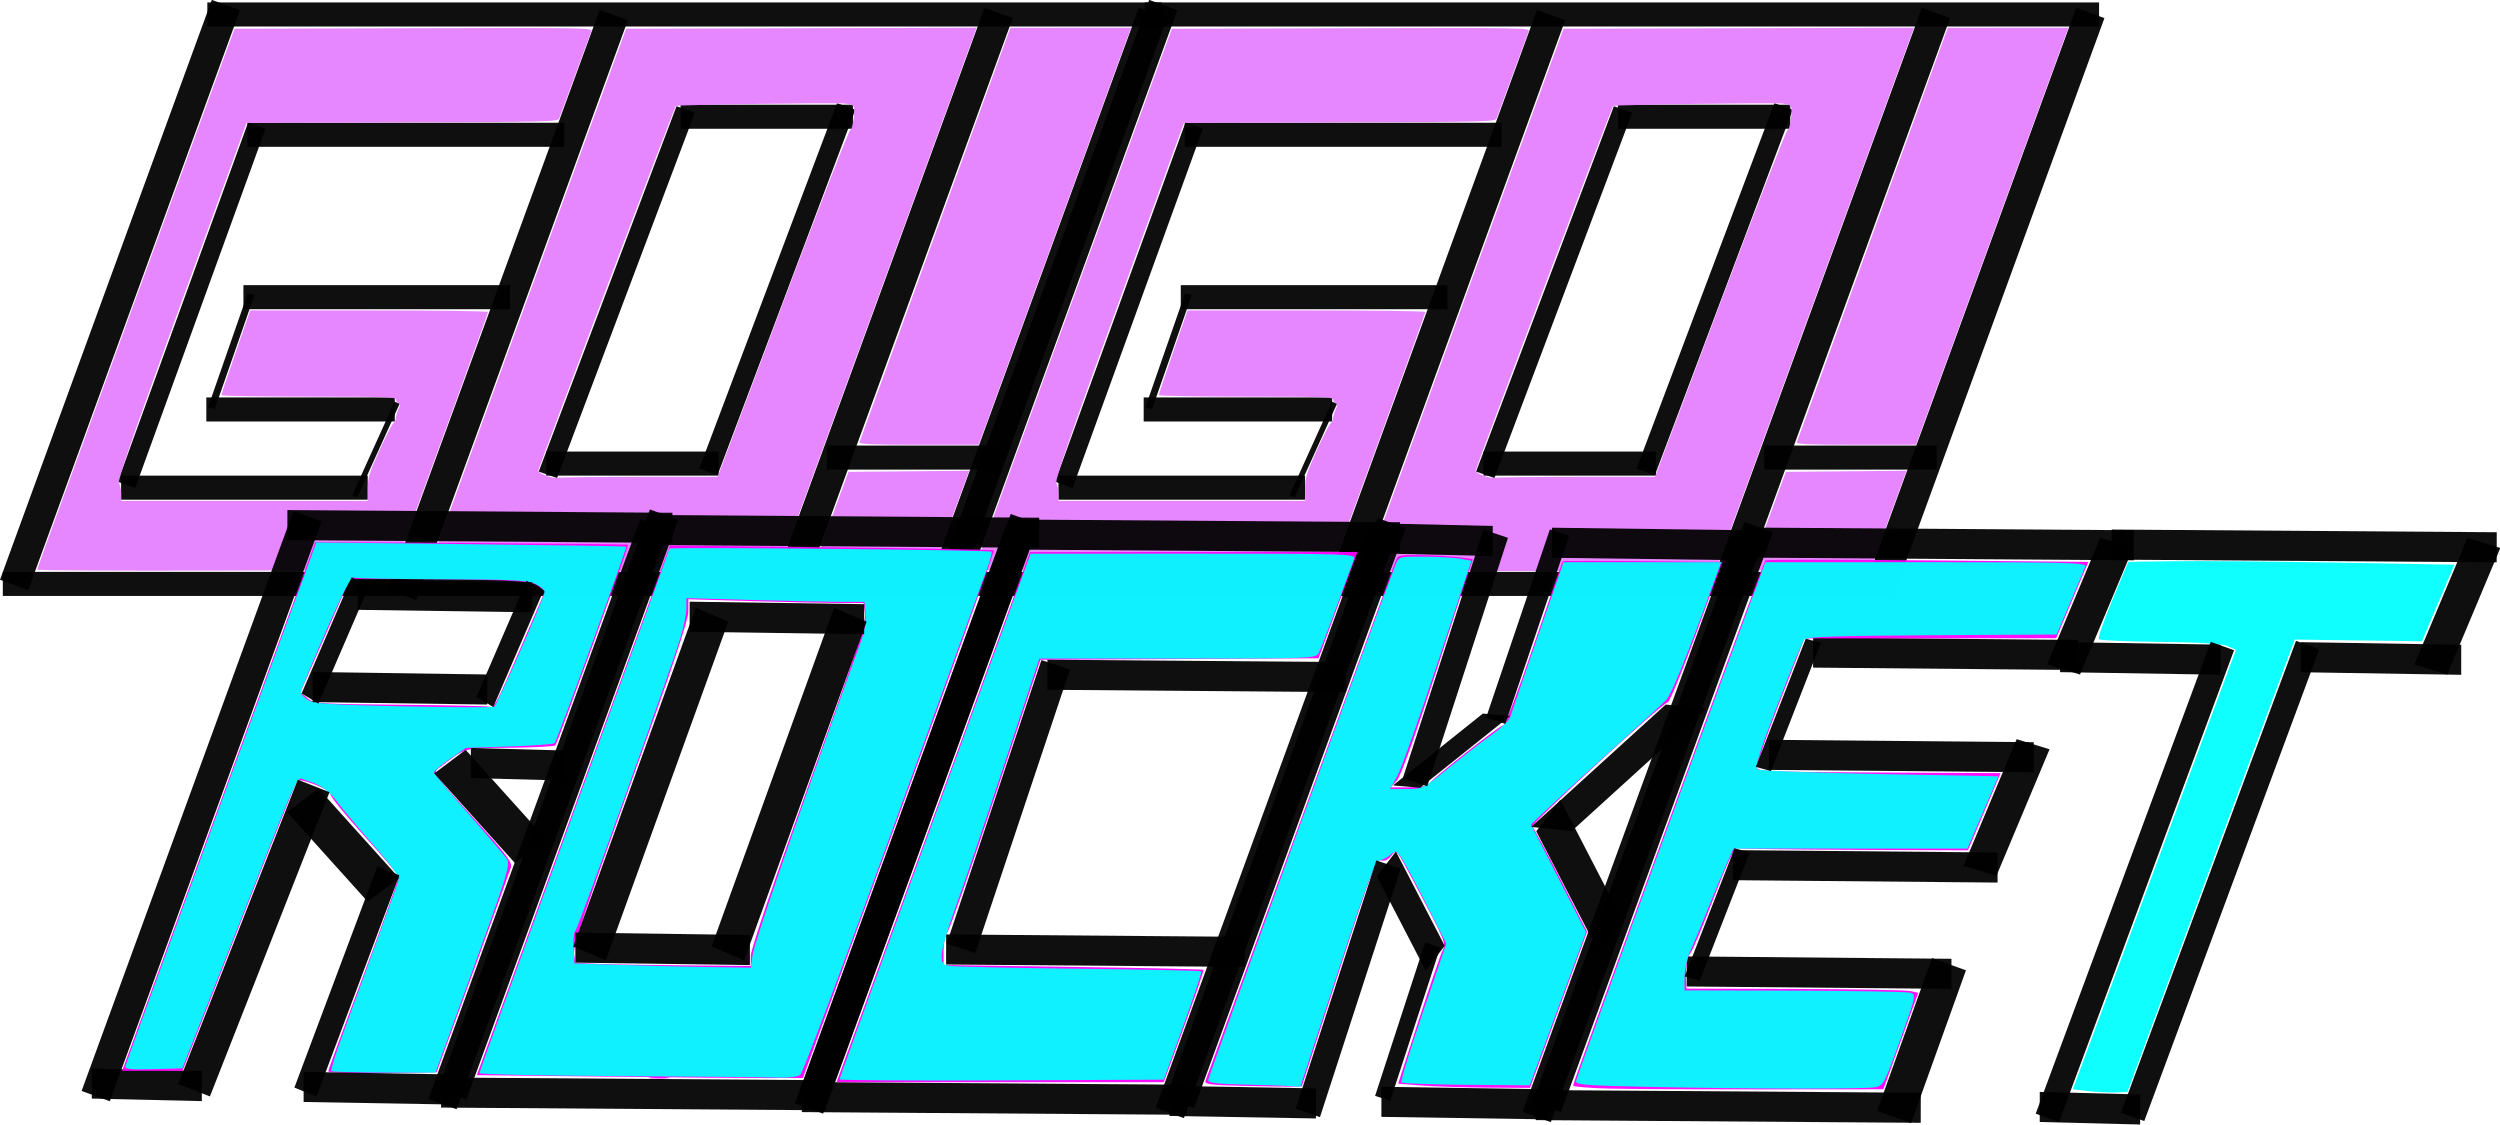 <?xml version="1.0" encoding="UTF-8" standalone="no"?>
<!-- Created with Inkscape (http://www.inkscape.org/) -->

<svg
   xmlns:dc="http://purl.org/dc/elements/1.1/"
   xmlns:cc="http://creativecommons.org/ns#"
   xmlns:rdf="http://www.w3.org/1999/02/22-rdf-syntax-ns#"
   xmlns:svg="http://www.w3.org/2000/svg"
   xmlns="http://www.w3.org/2000/svg"
   xmlns:sodipodi="http://sodipodi.sourceforge.net/DTD/sodipodi-0.dtd"
   xmlns:inkscape="http://www.inkscape.org/namespaces/inkscape"
   width="125.676mm"
   height="56.53mm"
   viewBox="0 0 445.308 200.302"
   id="svg2"
   version="1.1"
   inkscape:version="0.91 r13725"
   sodipodi:docname="logoRocket.svg">
  <defs
     id="defs4" />
  <sodipodi:namedview
     id="base"
     pagecolor="#ffffff"
     bordercolor="#666666"
     borderopacity="1.0"
     inkscape:pageopacity="0.0"
     inkscape:pageshadow="2"
     inkscape:zoom="1.4"
     inkscape:cx="196.13645"
     inkscape:cy="79.433596"
     inkscape:document-units="px"
     inkscape:current-layer="g3594-7"
     showgrid="false"
     inkscape:snap-center="false"
     inkscape:snap-object-midpoints="false"
     inkscape:window-width="1366"
     inkscape:window-height="705"
     inkscape:window-x="-8"
     inkscape:window-y="-8"
     inkscape:window-maximized="1"
     fit-margin-top="0"
     fit-margin-left="0"
     fit-margin-right="0"
     fit-margin-bottom="0" />
  <g
     inkscape:label="Capa 1"
     inkscape:groupmode="layer"
     id="layer1"
     transform="translate(-39.142,-49.427)">
    <g
       id="arriba">
      <g
         id="g3594-7"
         transform="translate(166.964,1.4486288e-5)">
        <g
           id="todo">
          <g
             transform="translate(-27.143,25)"
             inkscape:label="#arriba"
             id="g3779">
            <g
               id="g3594"
               transform="translate(-166.964,-1.4486288e-5)">
              <rect
                 style="opacity:1;fill:#000000;fill-opacity:0.941;stroke:none;stroke-width:2;stroke-linecap:butt;stroke-miterlimit:4;stroke-dasharray:none;stroke-dashoffset:0;stroke-opacity:1"
                 id="rect3336"
                 width="5.357"
                 height="110"
                 x="106.104"
                 y="-12.767"
                 transform="matrix(0.939,0.343,-0.343,0.939,0,0)"
                 inkscape:transform-center-x="-1.4285714"
                 inkscape:transform-center-y="-1.4285714" />
              <rect
                 style="opacity:1;fill:#000000;fill-opacity:0.941;stroke:none;stroke-width:2;stroke-linecap:butt;stroke-miterlimit:4;stroke-dasharray:none;stroke-dashoffset:0;stroke-opacity:1"
                 id="rect3336-2"
                 width="5.357"
                 height="110"
                 x="171.626"
                 y="-34.81"
                 transform="matrix(0.939,0.343,-0.343,0.939,0,0)"
                 inkscape:transform-center-x="-1.4285714"
                 inkscape:transform-center-y="-1.4285714" />
              <rect
                 style="opacity:1;fill:#000000;fill-opacity:0.941;stroke:none;stroke-width:2;stroke-linecap:butt;stroke-miterlimit:4;stroke-dasharray:none;stroke-dashoffset:0;stroke-opacity:1"
                 id="rect3336-2-5"
                 width="5.357"
                 height="110"
                 x="235.909"
                 y="-58.682"
                 transform="matrix(0.939,0.343,-0.343,0.939,0,0)"
                 inkscape:transform-center-x="-1.4285714"
                 inkscape:transform-center-y="-1.4285714" />
              <rect
                 style="opacity:1;fill:#000000;fill-opacity:0.941;stroke:none;stroke-width:2;stroke-linecap:butt;stroke-miterlimit:4;stroke-dasharray:none;stroke-dashoffset:0;stroke-opacity:1"
                 id="rect3336-2-9"
                 width="5.357"
                 height="110"
                 x="261.739"
                 y="-68.121"
                 transform="matrix(0.939,0.343,-0.343,0.939,0,0)"
                 inkscape:transform-center-x="-1.4285714"
                 inkscape:transform-center-y="-1.4285714" />
              <rect
                 style="opacity:1;fill:#000000;fill-opacity:0.941;stroke:none;stroke-width:2;stroke-linecap:butt;stroke-miterlimit:4;stroke-dasharray:none;stroke-dashoffset:0;stroke-opacity:1"
                 id="rect3374"
                 width="170"
                 height="4.286"
                 x="103.214"
                 y="24.862" />
              <rect
                 style="opacity:1;fill:#000000;fill-opacity:0.941;stroke:none;stroke-width:2;stroke-linecap:butt;stroke-miterlimit:4;stroke-dasharray:none;stroke-dashoffset:0;stroke-opacity:1"
                 id="rect3374-7"
                 width="170"
                 height="4.286"
                 x="66.786"
                 y="126.291" />
              <rect
                 style="opacity:1;fill:#000000;fill-opacity:0.941;stroke:none;stroke-width:2;stroke-linecap:butt;stroke-miterlimit:4;stroke-dasharray:none;stroke-dashoffset:0;stroke-opacity:1"
                 id="rect3374-7-8"
                 width="30.714"
                 height="4.286"
                 x="213.571"
                 y="103.791" />
              <rect
                 style="opacity:1;fill:#000000;fill-opacity:0.941;stroke:none;stroke-width:2;stroke-linecap:butt;stroke-miterlimit:4;stroke-dasharray:none;stroke-dashoffset:0;stroke-opacity:1"
                 id="rect3374-7-8-8"
                 width="30.714"
                 height="4.286"
                 x="163.571"
                 y="104.862" />
              <rect
                 style="opacity:1;fill:#000000;fill-opacity:0.941;stroke:none;stroke-width:2;stroke-linecap:butt;stroke-miterlimit:4;stroke-dasharray:none;stroke-dashoffset:0;stroke-opacity:1"
                 id="rect3336-2-1"
                 width="3.467"
                 height="69.536"
                 x="190.031"
                 y="-21.503"
                 transform="matrix(0.943,0.334,-0.353,0.936,0,0)"
                 inkscape:transform-center-x="-0.92776125"
                 inkscape:transform-center-y="-0.89971915" />
              <rect
                 style="opacity:1;fill:#000000;fill-opacity:0.941;stroke:none;stroke-width:2;stroke-linecap:butt;stroke-miterlimit:4;stroke-dasharray:none;stroke-dashoffset:0;stroke-opacity:1"
                 id="rect3336-2-1-4"
                 width="3.467"
                 height="69.536"
                 x="216.583"
                 y="-31.553"
                 transform="matrix(0.943,0.334,-0.353,0.936,0,0)"
                 inkscape:transform-center-x="-0.92776125"
                 inkscape:transform-center-y="-0.89971915" />
              <rect
                 style="opacity:1;fill:#000000;fill-opacity:0.941;stroke:none;stroke-width:2;stroke-linecap:butt;stroke-miterlimit:4;stroke-dasharray:none;stroke-dashoffset:0;stroke-opacity:1"
                 id="rect3374-7-8-8-3"
                 width="30.714"
                 height="4.286"
                 x="187.5"
                 y="43.076" />
              <rect
                 style="opacity:1;fill:#000000;fill-opacity:0.941;stroke:none;stroke-width:2;stroke-linecap:butt;stroke-miterlimit:4;stroke-dasharray:none;stroke-dashoffset:0;stroke-opacity:1"
                 id="rect3374-7-8-8-3-6"
                 width="56.429"
                 height="4.286"
                 x="110.357"
                 y="46.291" />
              <rect
                 style="opacity:1;fill:#000000;fill-opacity:0.941;stroke:none;stroke-width:2;stroke-linecap:butt;stroke-miterlimit:4;stroke-dasharray:none;stroke-dashoffset:0;stroke-opacity:1"
                 id="rect3336-7"
                 width="3.302"
                 height="68.111"
                 x="119.58"
                 y="5.276"
                 transform="matrix(0.939,0.345,-0.341,0.94,0,0)"
                 inkscape:transform-center-x="-0.88006394"
                 inkscape:transform-center-y="-0.88516195" />
              <rect
                 style="opacity:1;fill:#000000;fill-opacity:0.941;stroke:none;stroke-width:2;stroke-linecap:butt;stroke-miterlimit:4;stroke-dasharray:none;stroke-dashoffset:0;stroke-opacity:1"
                 id="rect3374-7-7"
                 width="43.929"
                 height="4.286"
                 x="87.857"
                 y="109.148" />
              <rect
                 style="opacity:1;fill:#000000;fill-opacity:0.941;stroke:none;stroke-width:2;stroke-linecap:butt;stroke-miterlimit:4;stroke-dasharray:none;stroke-dashoffset:0;stroke-opacity:1"
                 id="rect3374-7-8-8-3-6-8"
                 width="47.5"
                 height="4.286"
                 x="109.643"
                 y="75.219" />
              <rect
                 style="opacity:1;fill:#000000;fill-opacity:0.941;stroke:none;stroke-width:2;stroke-linecap:butt;stroke-miterlimit:4;stroke-dasharray:none;stroke-dashoffset:0;stroke-opacity:1"
                 id="rect3336-7-7"
                 width="0.976"
                 height="18.275"
                 x="164.223"
                 y="39.921"
                 transform="matrix(0.932,0.363,-0.413,0.911,0,0)"
                 inkscape:transform-center-x="-0.27008423"
                 inkscape:transform-center-y="-0.22092625" />
              <rect
                 style="opacity:1;fill:#000000;fill-opacity:0.941;stroke:none;stroke-width:2;stroke-linecap:butt;stroke-miterlimit:4;stroke-dasharray:none;stroke-dashoffset:0;stroke-opacity:1"
                 id="rect3336-7-7-6"
                 width="1.246"
                 height="21.506"
                 x="130.593"
                 y="53.03"
                 transform="matrix(0.979,0.204,-0.329,0.944,0,0)"
                 inkscape:transform-center-x="-0.3115169"
                 inkscape:transform-center-y="-0.29792848" />
              <rect
                 style="opacity:1;fill:#000000;fill-opacity:0.941;stroke:none;stroke-width:2;stroke-linecap:butt;stroke-miterlimit:4;stroke-dasharray:none;stroke-dashoffset:0;stroke-opacity:1"
                 id="rect3374-7-8-8-3-6-8-5"
                 width="33.571"
                 height="4.286"
                 x="103.036"
                 y="95.219" />
              <path
                 style="opacity:1;fill:#e580ff;fill-opacity:0.941;stroke:none;stroke-width:2;stroke-linecap:butt;stroke-miterlimit:4;stroke-dasharray:none;stroke-dashoffset:0;stroke-opacity:1"
                 d="m 72.889,125.882 c 0.011,-0.148 7.929,-21.886 17.595,-48.305 l 17.575,-48.036 31.909,-0.091 c 30.305,-0.087 31.896,-0.06 31.655,0.536 -0.139,0.345 -1.429,3.841 -2.867,7.77 -1.438,3.929 -2.724,7.423 -2.859,7.766 -0.23,0.584 -1.983,0.629 -27.97,0.714 L 110.202,46.326 98.658,78.112 c -9.137,25.158 -11.465,31.915 -11.167,32.406 0.207,0.341 0.377,1.185 0.377,1.875 l 0,1.255 21.964,0 21.964,0 0,-2.203 c 0,-1.912 0.268,-2.797 2.025,-6.696 1.114,-2.471 2.239,-4.672 2.5,-4.89 0.261,-0.218 0.475,-0.652 0.475,-0.965 0,-0.313 0.199,-1.006 0.442,-1.539 0.352,-0.772 0.352,-1.001 0,-1.118 -0.243,-0.081 -0.442,-0.375 -0.442,-0.653 0,-0.429 -2.37,-0.506 -15.536,-0.506 -8.545,0 -15.537,-0.121 -15.54,-0.268 -0.002,-0.147 1.152,-3.603 2.564,-7.679 l 2.568,-7.411 21.186,0 c 11.652,0 21.185,0.121 21.184,0.268 -0.001,0.147 -3.762,10.554 -8.357,23.125 l -8.355,22.857 -31.822,0.091 c -17.502,0.05 -31.813,-0.03 -31.802,-0.179 z"
                 id="path3586"
                 inkscape:connector-curvature="0" />
              <path
                 style="opacity:1;fill:#e580ff;fill-opacity:0.941;stroke:none;stroke-width:2;stroke-linecap:butt;stroke-miterlimit:4;stroke-dasharray:none;stroke-dashoffset:0;stroke-opacity:1"
                 d="m 143.399,123.737 c 0.48,-1.326 8.42,-23.062 17.645,-48.304 l 16.773,-45.893 31.221,-0.091 31.221,-0.091 -17.686,48.395 -17.686,48.395 -31.18,0 -31.18,0 0.872,-2.411 z m 36.791,-14.376 13.929,-0.011 11.607,-30.883 c 6.384,-16.985 11.788,-30.885 12.008,-30.887 0.406,-0.004 0.896,-3.395 0.602,-4.162 -0.087,-0.228 -0.751,-0.471 -1.474,-0.539 -2.038,-0.193 -29.981,0.207 -30.205,0.433 -0.243,0.243 -24.502,64.575 -24.502,64.976 0,0.463 2.619,1.426 3.393,1.248 0.393,-0.09 6.982,-0.169 14.643,-0.175 z"
                 id="path3588"
                 inkscape:connector-curvature="0" />
              <path
                 style="opacity:1;fill:#e580ff;fill-opacity:0.941;stroke:none;stroke-width:2;stroke-linecap:butt;stroke-miterlimit:4;stroke-dasharray:none;stroke-dashoffset:0;stroke-opacity:1"
                 d="m 219.379,103.201 c 0.087,-0.246 6.171,-16.956 13.52,-37.135 l 13.362,-36.688 10.748,-0.008 10.748,-0.008 -13.573,37.143 -13.573,37.143 -10.695,0 c -8.402,0 -10.661,-0.096 -10.537,-0.446 z"
                 id="path3590"
                 inkscape:connector-curvature="0" />
              <path
                 style="opacity:1;fill:#e580ff;fill-opacity:0.941;stroke:none;stroke-width:2;stroke-linecap:butt;stroke-miterlimit:4;stroke-dasharray:none;stroke-dashoffset:0;stroke-opacity:1"
                 d="m 211.098,125.88 c 0.008,-0.147 1.434,-4.125 3.169,-8.839 l 3.154,-8.571 10.753,-0.095 10.753,-0.095 -1.018,2.773 c -0.56,1.525 -2.03,5.545 -3.267,8.934 l -2.249,6.161 -10.655,0 c -5.86,0 -10.648,-0.121 -10.64,-0.268 z"
                 id="path3592"
                 inkscape:connector-curvature="0" />
            </g>
            <rect
               style="opacity:1;fill:#000000;fill-opacity:0.941;stroke:none;stroke-width:2;stroke-linecap:butt;stroke-miterlimit:4;stroke-dasharray:none;stroke-dashoffset:0;stroke-opacity:1"
               id="rect3336-6"
               width="5.357"
               height="110"
               x="106.104"
               y="-12.767"
               transform="matrix(0.939,0.343,-0.343,0.939,0,0)"
               inkscape:transform-center-x="-1.4285714"
               inkscape:transform-center-y="-1.4285714" />
            <rect
               style="opacity:1;fill:#000000;fill-opacity:0.941;stroke:none;stroke-width:2;stroke-linecap:butt;stroke-miterlimit:4;stroke-dasharray:none;stroke-dashoffset:0;stroke-opacity:1"
               id="rect3336-2-0"
               width="5.357"
               height="110"
               x="171.626"
               y="-34.81"
               transform="matrix(0.939,0.343,-0.343,0.939,0,0)"
               inkscape:transform-center-x="-1.4285714"
               inkscape:transform-center-y="-1.4285714" />
            <rect
               style="opacity:1;fill:#000000;fill-opacity:0.941;stroke:none;stroke-width:2;stroke-linecap:butt;stroke-miterlimit:4;stroke-dasharray:none;stroke-dashoffset:0;stroke-opacity:1"
               id="rect3336-2-5-0"
               width="5.357"
               height="110"
               x="235.909"
               y="-58.682"
               transform="matrix(0.939,0.343,-0.343,0.939,0,0)"
               inkscape:transform-center-x="-1.4285714"
               inkscape:transform-center-y="-1.4285714" />
            <rect
               style="opacity:1;fill:#000000;fill-opacity:0.941;stroke:none;stroke-width:2;stroke-linecap:butt;stroke-miterlimit:4;stroke-dasharray:none;stroke-dashoffset:0;stroke-opacity:1"
               id="rect3336-2-9-8"
               width="5.357"
               height="110"
               x="261.739"
               y="-68.121"
               transform="matrix(0.939,0.343,-0.343,0.939,0,0)"
               inkscape:transform-center-x="-1.4285714"
               inkscape:transform-center-y="-1.4285714" />
            <rect
               style="opacity:1;fill:#000000;fill-opacity:0.941;stroke:none;stroke-width:2;stroke-linecap:butt;stroke-miterlimit:4;stroke-dasharray:none;stroke-dashoffset:0;stroke-opacity:1"
               id="rect3374-1"
               width="170"
               height="4.286"
               x="103.214"
               y="24.862" />
            <rect
               style="opacity:1;fill:#000000;fill-opacity:0.941;stroke:none;stroke-width:2;stroke-linecap:butt;stroke-miterlimit:4;stroke-dasharray:none;stroke-dashoffset:0;stroke-opacity:1"
               id="rect3374-7-3"
               width="170"
               height="4.286"
               x="66.786"
               y="126.291" />
            <rect
               style="opacity:1;fill:#000000;fill-opacity:0.941;stroke:none;stroke-width:2;stroke-linecap:butt;stroke-miterlimit:4;stroke-dasharray:none;stroke-dashoffset:0;stroke-opacity:1"
               id="rect3374-7-8-2"
               width="30.714"
               height="4.286"
               x="213.571"
               y="103.791" />
            <rect
               style="opacity:1;fill:#000000;fill-opacity:0.941;stroke:none;stroke-width:2;stroke-linecap:butt;stroke-miterlimit:4;stroke-dasharray:none;stroke-dashoffset:0;stroke-opacity:1"
               id="rect3374-7-8-8-5"
               width="30.714"
               height="4.286"
               x="163.571"
               y="104.862" />
            <rect
               style="opacity:1;fill:#000000;fill-opacity:0.941;stroke:none;stroke-width:2;stroke-linecap:butt;stroke-miterlimit:4;stroke-dasharray:none;stroke-dashoffset:0;stroke-opacity:1"
               id="rect3336-2-1-9"
               width="3.467"
               height="69.536"
               x="190.031"
               y="-21.503"
               transform="matrix(0.943,0.334,-0.353,0.936,0,0)"
               inkscape:transform-center-x="-0.92776125"
               inkscape:transform-center-y="-0.89971915" />
            <rect
               style="opacity:1;fill:#000000;fill-opacity:0.941;stroke:none;stroke-width:2;stroke-linecap:butt;stroke-miterlimit:4;stroke-dasharray:none;stroke-dashoffset:0;stroke-opacity:1"
               id="rect3336-2-1-4-2"
               width="3.467"
               height="69.536"
               x="216.583"
               y="-31.553"
               transform="matrix(0.943,0.334,-0.353,0.936,0,0)"
               inkscape:transform-center-x="-0.92776125"
               inkscape:transform-center-y="-0.89971915" />
            <rect
               style="opacity:1;fill:#000000;fill-opacity:0.941;stroke:none;stroke-width:2;stroke-linecap:butt;stroke-miterlimit:4;stroke-dasharray:none;stroke-dashoffset:0;stroke-opacity:1"
               id="rect3374-7-8-8-3-3"
               width="30.714"
               height="4.286"
               x="187.5"
               y="43.076" />
            <rect
               style="opacity:1;fill:#000000;fill-opacity:0.941;stroke:none;stroke-width:2;stroke-linecap:butt;stroke-miterlimit:4;stroke-dasharray:none;stroke-dashoffset:0;stroke-opacity:1"
               id="rect3374-7-8-8-3-6-82"
               width="56.429"
               height="4.286"
               x="110.357"
               y="46.291" />
            <rect
               style="opacity:1;fill:#000000;fill-opacity:0.941;stroke:none;stroke-width:2;stroke-linecap:butt;stroke-miterlimit:4;stroke-dasharray:none;stroke-dashoffset:0;stroke-opacity:1"
               id="rect3336-7-6"
               width="3.302"
               height="68.111"
               x="119.58"
               y="5.276"
               transform="matrix(0.939,0.345,-0.341,0.94,0,0)"
               inkscape:transform-center-x="-0.88006394"
               inkscape:transform-center-y="-0.88516195" />
            <rect
               style="opacity:1;fill:#000000;fill-opacity:0.941;stroke:none;stroke-width:2;stroke-linecap:butt;stroke-miterlimit:4;stroke-dasharray:none;stroke-dashoffset:0;stroke-opacity:1"
               id="rect3374-7-7-5"
               width="43.929"
               height="4.286"
               x="87.857"
               y="109.148" />
            <rect
               style="opacity:1;fill:#000000;fill-opacity:0.941;stroke:none;stroke-width:2;stroke-linecap:butt;stroke-miterlimit:4;stroke-dasharray:none;stroke-dashoffset:0;stroke-opacity:1"
               id="rect3374-7-8-8-3-6-8-7"
               width="47.5"
               height="4.286"
               x="109.643"
               y="75.219" />
            <rect
               style="opacity:1;fill:#000000;fill-opacity:0.941;stroke:none;stroke-width:2;stroke-linecap:butt;stroke-miterlimit:4;stroke-dasharray:none;stroke-dashoffset:0;stroke-opacity:1"
               id="rect3336-7-7-1"
               width="0.976"
               height="18.275"
               x="164.223"
               y="39.921"
               transform="matrix(0.932,0.363,-0.413,0.911,0,0)"
               inkscape:transform-center-x="-0.27008423"
               inkscape:transform-center-y="-0.22092625" />
            <rect
               style="opacity:1;fill:#000000;fill-opacity:0.941;stroke:none;stroke-width:2;stroke-linecap:butt;stroke-miterlimit:4;stroke-dasharray:none;stroke-dashoffset:0;stroke-opacity:1"
               id="rect3336-7-7-6-8"
               width="1.246"
               height="21.506"
               x="130.593"
               y="53.03"
               transform="matrix(0.979,0.204,-0.329,0.944,0,0)"
               inkscape:transform-center-x="-0.3115169"
               inkscape:transform-center-y="-0.29792848" />
            <rect
               style="opacity:1;fill:#000000;fill-opacity:0.941;stroke:none;stroke-width:2;stroke-linecap:butt;stroke-miterlimit:4;stroke-dasharray:none;stroke-dashoffset:0;stroke-opacity:1"
               id="rect3374-7-8-8-3-6-8-5-5"
               width="33.571"
               height="4.286"
               x="103.036"
               y="95.219" />
            <path
               style="opacity:1;fill:#e580ff;fill-opacity:0.941;stroke:none;stroke-width:2;stroke-linecap:butt;stroke-miterlimit:4;stroke-dasharray:none;stroke-dashoffset:0;stroke-opacity:1"
               d="m 72.889,125.882 c 0.011,-0.148 7.929,-21.886 17.595,-48.305 l 17.575,-48.036 31.909,-0.091 c 30.305,-0.087 31.896,-0.06 31.655,0.536 -0.139,0.345 -1.429,3.841 -2.867,7.77 -1.438,3.929 -2.724,7.423 -2.859,7.766 -0.23,0.584 -1.983,0.629 -27.97,0.714 L 110.202,46.326 98.658,78.112 c -9.137,25.158 -11.465,31.915 -11.167,32.406 0.207,0.341 0.377,1.185 0.377,1.875 l 0,1.255 21.964,0 21.964,0 0,-2.203 c 0,-1.912 0.268,-2.797 2.025,-6.696 1.114,-2.471 2.239,-4.672 2.5,-4.89 0.261,-0.218 0.475,-0.652 0.475,-0.965 0,-0.313 0.199,-1.006 0.442,-1.539 0.352,-0.772 0.352,-1.001 0,-1.118 -0.243,-0.081 -0.442,-0.375 -0.442,-0.653 0,-0.429 -2.37,-0.506 -15.536,-0.506 -8.545,0 -15.537,-0.121 -15.54,-0.268 -0.002,-0.147 1.152,-3.603 2.564,-7.679 l 2.568,-7.411 21.186,0 c 11.652,0 21.185,0.121 21.184,0.268 -0.001,0.147 -3.762,10.554 -8.357,23.125 l -8.355,22.857 -31.822,0.091 c -17.502,0.05 -31.813,-0.03 -31.802,-0.179 z"
               id="path3586-2"
               inkscape:connector-curvature="0" />
            <path
               style="opacity:1;fill:#e580ff;fill-opacity:0.941;stroke:none;stroke-width:2;stroke-linecap:butt;stroke-miterlimit:4;stroke-dasharray:none;stroke-dashoffset:0;stroke-opacity:1"
               d="m 143.399,123.737 c 0.48,-1.326 8.42,-23.062 17.645,-48.304 l 16.773,-45.893 31.221,-0.091 31.221,-0.091 -17.686,48.395 -17.686,48.395 -31.18,0 -31.18,0 0.872,-2.411 z m 36.791,-14.376 13.929,-0.011 11.607,-30.883 c 6.384,-16.985 11.788,-30.885 12.008,-30.887 0.406,-0.004 0.896,-3.395 0.602,-4.162 -0.087,-0.228 -0.751,-0.471 -1.474,-0.539 -2.038,-0.193 -29.981,0.207 -30.205,0.433 -0.243,0.243 -24.502,64.575 -24.502,64.976 0,0.463 2.619,1.426 3.393,1.248 0.393,-0.09 6.982,-0.169 14.643,-0.175 z"
               id="path3588-2"
               inkscape:connector-curvature="0" />
            <path
               style="opacity:1;fill:#e580ff;fill-opacity:0.941;stroke:none;stroke-width:2;stroke-linecap:butt;stroke-miterlimit:4;stroke-dasharray:none;stroke-dashoffset:0;stroke-opacity:1"
               d="m 219.379,103.201 c 0.087,-0.246 6.171,-16.956 13.52,-37.135 l 13.362,-36.688 10.748,-0.008 10.748,-0.008 -13.573,37.143 -13.573,37.143 -10.695,0 c -8.402,0 -10.661,-0.096 -10.537,-0.446 z"
               id="path3590-8"
               inkscape:connector-curvature="0" />
            <path
               style="opacity:1;fill:#e580ff;fill-opacity:0.941;stroke:none;stroke-width:2;stroke-linecap:butt;stroke-miterlimit:4;stroke-dasharray:none;stroke-dashoffset:0;stroke-opacity:1"
               d="m 211.098,125.88 c 0.008,-0.147 1.434,-4.125 3.169,-8.839 l 3.154,-8.571 10.753,-0.095 10.753,-0.095 -1.018,2.773 c -0.56,1.525 -2.03,5.545 -3.267,8.934 l -2.249,6.161 -10.655,0 c -5.86,0 -10.648,-0.121 -10.64,-0.268 z"
               id="path3592-5"
               inkscape:connector-curvature="0" />
          </g>
          <g
             id="abajo">
            <rect
               style="opacity:1;fill:#000000;fill-opacity:0.941;stroke:none;stroke-width:2;stroke-linecap:butt;stroke-miterlimit:4;stroke-dasharray:none;stroke-dashoffset:0;stroke-opacity:1"
               id="rect3336-2-9-8-1"
               width="5.357"
               height="110"
               x="-22.785"
               y="157.912"
               transform="matrix(0.939,0.343,-0.343,0.939,0,0)"
               inkscape:transform-center-x="-1.4285714"
               inkscape:transform-center-y="-1.4285714" />
            <rect
               style="opacity:1;fill:#000000;fill-opacity:0.941;stroke:none;stroke-width:2;stroke-linecap:butt;stroke-miterlimit:4;stroke-dasharray:none;stroke-dashoffset:0;stroke-opacity:1"
               id="rect3336-2-9-8-1-1"
               width="5.357"
               height="110"
               x="35.737"
               y="138.047"
               transform="matrix(0.939,0.343,-0.343,0.939,0,0)"
               inkscape:transform-center-x="-1.4285714"
               inkscape:transform-center-y="-1.4285714" />
            <rect
               style="opacity:1;fill:#000000;fill-opacity:0.941;stroke:none;stroke-width:2;stroke-linecap:butt;stroke-miterlimit:4;stroke-dasharray:none;stroke-dashoffset:0;stroke-opacity:1"
               id="rect3336-2-9-8-1-3"
               width="5.357"
               height="68.58"
               x="140.816"
               y="7.626"
               transform="matrix(-0.003,1,-1,-0.007,0,0)"
               inkscape:transform-center-x="-1.1400683"
               inkscape:transform-center-y="0.85889302" />
            <rect
               style="opacity:1;fill:#000000;fill-opacity:0.941;stroke:none;stroke-width:2;stroke-linecap:butt;stroke-miterlimit:4;stroke-dasharray:none;stroke-dashoffset:0;stroke-opacity:1"
               id="rect3336-2-9-8-1-3-2"
               width="5.357"
               height="19.601"
               x="242.313"
               y="91.693"
               transform="matrix(-7.2414967e-4,1,-1,-0.023,0,0)"
               inkscape:transform-center-x="-0.32577204"
               inkscape:transform-center-y="0.85889878" />
            <g
               id="g3896">
              <g
                 id="g3902"
                 transform="translate(-91.429,-7.5)">
                <rect
                   style="opacity:1;fill:#000000;fill-opacity:0.941;stroke:none;stroke-width:2;stroke-linecap:butt;stroke-miterlimit:4;stroke-dasharray:none;stroke-dashoffset:0;stroke-opacity:1"
                   id="rect3336-2-9-8-1-15"
                   width="5.357"
                   height="110"
                   x="125.261"
                   y="111.511"
                   transform="matrix(0.939,0.343,-0.343,0.939,0,0)"
                   inkscape:transform-center-x="-1.4285714"
                   inkscape:transform-center-y="-1.4285714" />
                <rect
                   style="opacity:1;fill:#000000;fill-opacity:0.941;stroke:none;stroke-width:2;stroke-linecap:butt;stroke-miterlimit:4;stroke-dasharray:none;stroke-dashoffset:0;stroke-opacity:1"
                   id="rect3336-2-9-8-1-1-6"
                   width="5.357"
                   height="110"
                   x="185.828"
                   y="92.04"
                   transform="matrix(0.939,0.343,-0.343,0.939,0,0)"
                   inkscape:transform-center-x="-1.4285714"
                   inkscape:transform-center-y="-1.4285714" />
                <rect
                   style="opacity:1;fill:#000000;fill-opacity:0.941;stroke:none;stroke-width:2;stroke-linecap:butt;stroke-miterlimit:4;stroke-dasharray:none;stroke-dashoffset:0;stroke-opacity:1"
                   id="rect3336-2-9-8-1-3-1"
                   width="5.357"
                   height="68.58"
                   x="148.098"
                   y="-149.16"
                   transform="matrix(-0.003,1,-1,-0.007,0,0)"
                   inkscape:transform-center-x="-1.1400683"
                   inkscape:transform-center-y="0.85889302" />
                <rect
                   style="opacity:1;fill:#000000;fill-opacity:0.941;stroke:none;stroke-width:2;stroke-linecap:butt;stroke-miterlimit:4;stroke-dasharray:none;stroke-dashoffset:0;stroke-opacity:1"
                   id="rect3336-2-9-8-1-3-2-4"
                   width="5.357"
                   height="68.58"
                   x="248.556"
                   y="-111.514"
                   transform="matrix(-0.003,1,-1,-0.007,0,0)"
                   inkscape:transform-center-x="-1.1400683"
                   inkscape:transform-center-y="0.85889302" />
              </g>
              <g
                 id="g3902-2"
                 transform="translate(-27.165,-6.697)">
                <rect
                   style="opacity:1;fill:#000000;fill-opacity:0.941;stroke:none;stroke-width:2;stroke-linecap:butt;stroke-miterlimit:4;stroke-dasharray:none;stroke-dashoffset:0;stroke-opacity:1"
                   id="rect3336-2-9-8-1-15-6"
                   width="5.357"
                   height="110"
                   x="125.261"
                   y="111.511"
                   transform="matrix(0.939,0.343,-0.343,0.939,0,0)"
                   inkscape:transform-center-x="-1.4285714"
                   inkscape:transform-center-y="-1.4285714" />
                <rect
                   style="opacity:1;fill:#000000;fill-opacity:0.941;stroke:none;stroke-width:2;stroke-linecap:butt;stroke-miterlimit:4;stroke-dasharray:none;stroke-dashoffset:0;stroke-opacity:1"
                   id="rect3336-2-9-8-1-1-6-0"
                   width="5.357"
                   height="110"
                   x="185.828"
                   y="92.04"
                   transform="matrix(0.939,0.343,-0.343,0.939,0,0)"
                   inkscape:transform-center-x="-1.4285714"
                   inkscape:transform-center-y="-1.4285714" />
                <rect
                   style="opacity:1;fill:#000000;fill-opacity:0.941;stroke:none;stroke-width:2;stroke-linecap:butt;stroke-miterlimit:4;stroke-dasharray:none;stroke-dashoffset:0;stroke-opacity:1"
                   id="rect3336-2-9-8-1-3-1-5"
                   width="5.357"
                   height="68.58"
                   x="148.098"
                   y="-149.16"
                   transform="matrix(-0.003,1,-1,-0.007,0,0)"
                   inkscape:transform-center-x="-1.1400683"
                   inkscape:transform-center-y="0.85889302" />
                <rect
                   style="opacity:1;fill:#000000;fill-opacity:0.941;stroke:none;stroke-width:2;stroke-linecap:butt;stroke-miterlimit:4;stroke-dasharray:none;stroke-dashoffset:0;stroke-opacity:1"
                   id="rect3336-2-9-8-1-3-2-4-8"
                   width="5.357"
                   height="68.58"
                   x="248.556"
                   y="-111.514"
                   transform="matrix(-0.003,1,-1,-0.007,0,0)"
                   inkscape:transform-center-x="-1.1400683"
                   inkscape:transform-center-y="0.85889302" />
              </g>
              <g
                 id="g3902-4"
                 transform="translate(38.192,-5.983)">
                <rect
                   style="opacity:1;fill:#000000;fill-opacity:0.941;stroke:none;stroke-width:2;stroke-linecap:butt;stroke-miterlimit:4;stroke-dasharray:none;stroke-dashoffset:0;stroke-opacity:1"
                   id="rect3336-2-9-8-1-15-7"
                   width="5.357"
                   height="110"
                   x="125.261"
                   y="111.511"
                   transform="matrix(0.939,0.343,-0.343,0.939,0,0)"
                   inkscape:transform-center-x="-1.4285714"
                   inkscape:transform-center-y="-1.4285714" />
                <rect
                   style="opacity:1;fill:#000000;fill-opacity:0.941;stroke:none;stroke-width:2;stroke-linecap:butt;stroke-miterlimit:4;stroke-dasharray:none;stroke-dashoffset:0;stroke-opacity:1"
                   id="rect3336-2-9-8-1-1-6-2"
                   width="5.357"
                   height="110"
                   x="185.828"
                   y="92.04"
                   transform="matrix(0.939,0.343,-0.343,0.939,0,0)"
                   inkscape:transform-center-x="-1.4285714"
                   inkscape:transform-center-y="-1.4285714" />
                <rect
                   style="opacity:1;fill:#000000;fill-opacity:0.941;stroke:none;stroke-width:2;stroke-linecap:butt;stroke-miterlimit:4;stroke-dasharray:none;stroke-dashoffset:0;stroke-opacity:1"
                   id="rect3336-2-9-8-1-3-1-0"
                   width="5.357"
                   height="19.665"
                   x="146.797"
                   y="-99.986"
                   transform="matrix(-7.265093e-4,1,-1,-0.023,0,0)"
                   inkscape:transform-center-x="-0.32682815"
                   inkscape:transform-center-y="0.85889685" />
                <rect
                   style="opacity:1;fill:#000000;fill-opacity:0.941;stroke:none;stroke-width:2;stroke-linecap:butt;stroke-miterlimit:4;stroke-dasharray:none;stroke-dashoffset:0;stroke-opacity:1"
                   id="rect3336-2-9-8-1-3-2-4-5"
                   width="5.357"
                   height="26.091"
                   x="248.107"
                   y="-68.631"
                   transform="matrix(-9.6402347e-4,1,-1,-0.017,0,0)"
                   inkscape:transform-center-x="-0.43368166"
                   inkscape:transform-center-y="0.85888796" />
                <rect
                   style="opacity:1;fill:#000000;fill-opacity:0.941;stroke:none;stroke-width:2;stroke-linecap:butt;stroke-miterlimit:4;stroke-dasharray:none;stroke-dashoffset:0;stroke-opacity:1"
                   id="rect3336-2-9-8-1-3-2-4-5-5"
                   width="5.357"
                   height="29.304"
                   x="247.789"
                   y="-109.6"
                   transform="matrix(-0.001,1,-1,-0.015,0,0)"
                   inkscape:transform-center-x="-0.48710633"
                   inkscape:transform-center-y="0.85888165" />
              </g>
              <g
                 id="g3902-24"
                 transform="translate(103.549,-5.268)">
                <rect
                   style="opacity:1;fill:#000000;fill-opacity:0.941;stroke:none;stroke-width:2;stroke-linecap:butt;stroke-miterlimit:4;stroke-dasharray:none;stroke-dashoffset:0;stroke-opacity:1"
                   id="rect3336-2-9-8-1-15-8"
                   width="5.357"
                   height="110"
                   x="125.261"
                   y="111.511"
                   transform="matrix(0.939,0.343,-0.343,0.939,0,0)"
                   inkscape:transform-center-x="-1.4285714"
                   inkscape:transform-center-y="-1.4285714" />
                <rect
                   style="opacity:1;fill:#000000;fill-opacity:0.941;stroke:none;stroke-width:2;stroke-linecap:butt;stroke-miterlimit:4;stroke-dasharray:none;stroke-dashoffset:0;stroke-opacity:1"
                   id="rect3336-2-9-8-1-3-1-05"
                   width="5.357"
                   height="68.58"
                   x="148.098"
                   y="-149.16"
                   transform="matrix(-0.003,1,-1,-0.007,0,0)"
                   inkscape:transform-center-x="-1.1400683"
                   inkscape:transform-center-y="0.85889302" />
                <rect
                   style="opacity:1;fill:#000000;fill-opacity:0.941;stroke:none;stroke-width:2;stroke-linecap:butt;stroke-miterlimit:4;stroke-dasharray:none;stroke-dashoffset:0;stroke-opacity:1"
                   id="rect3336-2-9-8-1-3-2-4-3"
                   width="5.357"
                   height="68.58"
                   x="248.556"
                   y="-111.514"
                   transform="matrix(-0.003,1,-1,-0.007,0,0)"
                   inkscape:transform-center-x="-1.1400683"
                   inkscape:transform-center-y="0.85889302" />
                <rect
                   style="opacity:1;fill:#000000;fill-opacity:0.941;stroke:none;stroke-width:2;stroke-linecap:butt;stroke-miterlimit:4;stroke-dasharray:none;stroke-dashoffset:0;stroke-opacity:1"
                   id="rect3336-2-9-8-1-3-1-05-4"
                   width="5.357"
                   height="47.157"
                   x="167.428"
                   y="-139.081"
                   transform="matrix(-0.002,1,-1,-0.009,0,0)"
                   inkscape:transform-center-x="-0.7838995"
                   inkscape:transform-center-y="0.85889351" />
                <rect
                   style="opacity:1;fill:#000000;fill-opacity:0.941;stroke:none;stroke-width:2;stroke-linecap:butt;stroke-miterlimit:4;stroke-dasharray:none;stroke-dashoffset:0;stroke-opacity:1"
                   id="rect3336-2-9-8-1-3-1-05-4-8"
                   width="5.357"
                   height="47.157"
                   x="185.717"
                   y="-131.255"
                   transform="matrix(-0.002,1,-1,-0.009,0,0)"
                   inkscape:transform-center-x="-0.7838995"
                   inkscape:transform-center-y="0.85889351" />
                <rect
                   style="opacity:1;fill:#000000;fill-opacity:0.941;stroke:none;stroke-width:2;stroke-linecap:butt;stroke-miterlimit:4;stroke-dasharray:none;stroke-dashoffset:0;stroke-opacity:1"
                   id="rect3336-2-9-8-1-3-1-05-4-8-1"
                   width="5.357"
                   height="47.157"
                   x="205.42"
                   y="-124.861"
                   transform="matrix(-0.002,1,-1,-0.009,0,0)"
                   inkscape:transform-center-x="-0.7838995"
                   inkscape:transform-center-y="0.85889351" />
                <rect
                   style="opacity:1;fill:#000000;fill-opacity:0.941;stroke:none;stroke-width:2;stroke-linecap:butt;stroke-miterlimit:4;stroke-dasharray:none;stroke-dashoffset:0;stroke-opacity:1"
                   id="rect3336-2-9-8-1-3-1-05-4-8-1-7"
                   width="5.357"
                   height="47.157"
                   x="224.427"
                   y="-116.679"
                   transform="matrix(-0.002,1,-1,-0.009,0,0)"
                   inkscape:transform-center-x="-0.7838995"
                   inkscape:transform-center-y="0.85889351" />
                <rect
                   style="opacity:1;fill:#000000;fill-opacity:0.941;stroke:none;stroke-width:2;stroke-linecap:butt;stroke-miterlimit:4;stroke-dasharray:none;stroke-dashoffset:0;stroke-opacity:1"
                   id="rect4549"
                   width="6.429"
                   height="28.929"
                   x="182.329"
                   y="173.994"
                   transform="matrix(0.941,0.338,-0.338,0.941,0,0)" />
                <rect
                   style="opacity:1;fill:#000000;fill-opacity:0.941;stroke:none;stroke-width:2;stroke-linecap:butt;stroke-miterlimit:4;stroke-dasharray:none;stroke-dashoffset:0;stroke-opacity:1"
                   id="rect4549-5"
                   width="6.127"
                   height="24.455"
                   x="190.755"
                   y="102.402"
                   transform="matrix(0.956,0.294,-0.387,0.922,0,0)" />
                <rect
                   style="opacity:1;fill:#000000;fill-opacity:0.941;stroke:none;stroke-width:2;stroke-linecap:butt;stroke-miterlimit:4;stroke-dasharray:none;stroke-dashoffset:0;stroke-opacity:1"
                   id="rect4549-5-2"
                   width="6.127"
                   height="24.455"
                   x="190.906"
                   y="141.249"
                   transform="matrix(0.956,0.294,-0.387,0.922,0,0)" />
                <rect
                   style="opacity:1;fill:#000000;fill-opacity:0.941;stroke:none;stroke-width:2;stroke-linecap:butt;stroke-miterlimit:4;stroke-dasharray:none;stroke-dashoffset:0;stroke-opacity:1"
                   id="rect3336-2-9-8-1-3-1-05-4-0"
                   width="5.357"
                   height="28.59"
                   x="166.891"
                   y="-164.337"
                   transform="matrix(-0.001,1,-1,-0.016,0,0)"
                   inkscape:transform-center-x="-0.47522858"
                   inkscape:transform-center-y="0.8588961" />
                <rect
                   style="opacity:1;fill:#000000;fill-opacity:0.941;stroke:none;stroke-width:2;stroke-linecap:butt;stroke-miterlimit:4;stroke-dasharray:none;stroke-dashoffset:0;stroke-opacity:1"
                   id="rect3336-2-9-8-1-3-1-05-4-0-0"
                   width="5.357"
                   height="28.59"
                   x="166.221"
                   y="-207.198"
                   transform="matrix(-0.001,1,-1,-0.016,0,0)"
                   inkscape:transform-center-x="-0.47522858"
                   inkscape:transform-center-y="0.8588961" />
                <rect
                   style="opacity:1;fill:#000000;fill-opacity:0.941;stroke:none;stroke-width:2;stroke-linecap:butt;stroke-miterlimit:4;stroke-dasharray:none;stroke-dashoffset:0;stroke-opacity:1"
                   id="rect4549-5-4"
                   width="6.127"
                   height="24.455"
                   x="251.35"
                   y="83.085"
                   transform="matrix(0.956,0.294,-0.387,0.922,0,0)" />
                <path
                   style="opacity:1;fill:#ff00ff;fill-opacity:0.941;stroke:none;stroke-width:2;stroke-linecap:butt;stroke-miterlimit:4;stroke-dasharray:none;stroke-dashoffset:0;stroke-opacity:1"
                   d="m 97.612,240.256 c 0,-0.244 2.848,-8.028 6.329,-17.296 3.481,-9.269 6.265,-17.12 6.187,-17.448 -0.078,-0.328 -2.869,-3.611 -6.203,-7.295 -3.333,-3.685 -5.998,-6.984 -5.922,-7.332 0.163,-0.742 -5.428,-2.978 -5.947,-2.378 -0.191,0.221 -4.861,11.936 -10.378,26.034 l -10.031,25.633 -5.375,0 -5.375,0 17.213,-47.098 17.213,-47.098 27.787,0.168 c 15.283,0.092 27.849,0.23 27.925,0.306 0.174,0.174 -12.557,35.258 -12.97,35.741 -0.166,0.195 -3.819,0.388 -8.117,0.429 -8.572,0.081 -7.583,-0.208 -12.82,3.75 -0.878,0.664 -0.469,1.23 6.212,8.599 5.956,6.569 7.094,8.074 6.807,8.995 -0.19,0.608 -3.248,9.061 -6.795,18.784 l -6.451,17.678 -9.644,0.137 c -5.315,0.076 -9.644,-0.062 -9.644,-0.307 z m 34.129,-75.128 4.476,-10.396 -1.246,-0.957 c -1.26,-0.968 -5.447,-1.142 -29.372,-1.219 l -4.135,-0.013 -4.404,10.102 -4.404,10.102 1.224,1.036 c 1.168,0.988 1.94,1.043 16.747,1.179 8.537,0.078 15.617,0.237 15.733,0.353 0.611,0.611 1.268,-0.631 5.382,-10.185 z"
                   id="path4658"
                   inkscape:connector-curvature="0"
                   transform="translate(-270.513,5.268)" />
                <path
                   style="opacity:1;fill:#ff00ff;fill-opacity:0.941;stroke:none;stroke-width:2;stroke-linecap:butt;stroke-miterlimit:4;stroke-dasharray:none;stroke-dashoffset:0;stroke-opacity:1"
                   d="m 155.074,241.322 c 0.908,-0.112 2.272,-0.11 3.03,0.005 0.759,0.115 0.016,0.207 -1.651,0.204 -1.667,-0.003 -2.288,-0.097 -1.38,-0.21 z"
                   id="path4660"
                   inkscape:connector-curvature="0"
                   transform="translate(-270.513,5.268)" />
                <path
                   style="opacity:1;fill:#ff00ff;fill-opacity:0.941;stroke:none;stroke-width:2;stroke-linecap:butt;stroke-miterlimit:4;stroke-dasharray:none;stroke-dashoffset:0;stroke-opacity:1"
                   d="m 146.83,241.198 -22.756,-0.267 17.2,-47.168 17.2,-47.168 28.743,0.318 c 15.809,0.175 28.846,0.421 28.972,0.547 0.126,0.126 -7.479,21.322 -16.901,47.103 l -17.13,46.874 -6.286,0.015 c -3.457,0.008 -16.526,-0.105 -29.042,-0.253 l 0,1e-5 z m 26.039,-21.534 c 0,-1.098 4.095,-13.189 10.306,-30.431 8.523,-23.658 10.261,-28.937 10.046,-30.503 l -0.26,-1.894 -4.156,0 c -2.286,0 -9.307,-0.15 -15.602,-0.333 l -11.446,-0.333 0,2.171 c 0,1.554 -2.932,10.3 -10.315,30.764 -8.014,22.215 -10.255,28.954 -10.047,30.214 l 0.267,1.621 3.86,0.171 c 2.123,0.094 9.144,0.217 15.603,0.273 l 11.743,0.102 0,-1.822 z"
                   id="path4662"
                   inkscape:connector-curvature="0"
                   transform="translate(-270.513,5.268)" />
                <path
                   style="opacity:1;fill:#ff00ff;fill-opacity:0.941;stroke:none;stroke-width:2;stroke-linecap:butt;stroke-miterlimit:4;stroke-dasharray:none;stroke-dashoffset:0;stroke-opacity:1"
                   d="m 193.38,227.925 c 2.875,-7.848 10.63,-29.095 17.233,-47.216 l 12.005,-32.947 29.153,-0.009 29.153,-0.009 -1.959,5.43 c -1.077,2.986 -2.634,7.248 -3.459,9.47 l -1.5,4.041 -24.77,0.131 -24.77,0.131 -7.935,23.86 c -4.364,13.123 -8.246,24.219 -8.627,24.657 -0.387,0.447 -0.692,1.91 -0.692,3.327 l 0,2.53 23.063,0.333 c 12.685,0.183 23.144,0.414 23.243,0.513 0.099,0.099 -1.454,4.645 -3.45,10.103 l -3.629,9.924 -29.144,0 -29.144,0 5.228,-14.268 z"
                   id="path4664"
                   inkscape:connector-curvature="0"
                   transform="translate(-270.513,5.268)" />
                <path
                   style="opacity:1;fill:#ff00ff;fill-opacity:0.941;stroke:none;stroke-width:2;stroke-linecap:butt;stroke-miterlimit:4;stroke-dasharray:none;stroke-dashoffset:0;stroke-opacity:1"
                   d="m 260.325,242.837 c -5.604,-0.14 -6.694,-0.291 -6.462,-0.894 0.343,-0.893 33.074,-90.371 33.766,-92.305 0.489,-1.367 0.561,-1.388 4.614,-1.339 2.265,0.028 5.266,0.198 6.67,0.379 l 2.553,0.329 -6.229,19.175 c -4.042,12.444 -6.609,19.58 -7.313,20.329 l -1.084,1.154 3.189,0 c 2.185,0 3.366,-0.23 3.75,-0.73 0.888,-1.156 12.625,-10.379 13.21,-10.38 0.29,-8.1e-4 2.737,-6.521 5.437,-14.488 2.701,-7.968 4.986,-14.563 5.079,-14.655 0.093,-0.093 6.527,-0.108 14.299,-0.034 l 14.13,0.134 -4.577,12.501 c -2.518,6.875 -4.833,12.501 -5.146,12.501 -0.882,0 -24.607,21.805 -24.12,22.168 0.237,0.177 2.528,4.46 5.09,9.517 l 4.659,9.195 -4.582,12.516 c -2.52,6.884 -4.809,13.141 -5.087,13.905 l -0.506,1.389 -7.653,-0.05 c -4.209,-0.028 -9.493,-0.198 -11.742,-0.379 l -4.089,-0.329 3.673,-11.329 c 2.02,-6.231 3.937,-11.823 4.261,-12.427 0.651,-1.216 0.541,-1.476 -5.196,-12.295 -3.034,-5.722 -3.05,-5.741 -3.914,-4.596 -0.572,0.759 -1.208,1.061 -1.868,0.889 -0.911,-0.238 -1.584,1.539 -7.566,20 l -6.566,20.262 -1.97,0.027 c -1.084,0.015 -5.003,-0.049 -8.711,-0.141 l 0,-1e-5 z"
                   id="path4666"
                   inkscape:connector-curvature="0"
                   transform="translate(-270.513,5.268)" />
                <path
                   style="opacity:1;fill:#ff00ff;fill-opacity:0.941;stroke:none;stroke-width:2;stroke-linecap:butt;stroke-miterlimit:4;stroke-dasharray:none;stroke-dashoffset:0;stroke-opacity:1"
                   d="m 325.78,243.334 c -3.542,-0.088 -6.44,-0.338 -6.44,-0.555 0,-0.691 33.902,-93.256 34.257,-93.535 0.187,-0.147 13.208,-0.147 28.935,0 l 28.594,0.268 -2.866,6.798 -2.866,6.798 -22.42,0.02 -22.42,0.02 -4.429,11.355 c -2.591,6.643 -4.242,11.542 -3.979,11.805 0.555,0.555 3.281,0.635 25.6,0.744 l 17.749,0.087 -2.908,6.873 -2.908,6.873 -20.296,-0.08 c -11.163,-0.044 -20.569,-0.18 -20.902,-0.302 -0.387,-0.142 -1.871,3.079 -4.109,8.922 -1.927,5.029 -3.78,9.421 -4.118,9.759 -0.595,0.595 -0.938,2.865 -0.786,5.204 l 0.073,1.136 19.319,0.06 c 10.626,0.033 19.913,0.203 20.639,0.379 l 1.32,0.319 -3.103,8.586 -3.103,8.586 -21.198,0.019 c -11.659,0.011 -24.096,-0.053 -27.638,-0.141 z"
                   id="path4668"
                   inkscape:connector-curvature="0"
                   transform="translate(-270.513,5.268)" />
                <path
                   style="opacity:1;fill:#00ffff;fill-opacity:0.941;stroke:none;stroke-width:2;stroke-linecap:butt;stroke-miterlimit:4;stroke-dasharray:none;stroke-dashoffset:0;stroke-opacity:1"
                   d="m 410.947,243.763 -2.591,-0.308 14.53,-39.143 14.53,-39.143 -1.489,-0.645 c -1.018,-0.441 -4.82,-0.681 -12.024,-0.758 -5.794,-0.062 -10.7,-0.278 -10.902,-0.48 -0.202,-0.202 0.894,-3.384 2.434,-7.071 l 2.801,-6.704 8.257,-0.124 c 4.541,-0.068 17.612,0.046 29.046,0.253 l 20.789,0.376 -2.889,6.819 -2.889,6.819 -11.334,-0.15 -11.334,-0.15 -14.904,40.304 -14.904,40.304 -2.269,0.055 c -1.248,0.03 -3.434,-0.083 -4.859,-0.253 z"
                   id="path4670"
                   inkscape:connector-curvature="0"
                   transform="translate(-270.513,5.268)" />
                <path
                   style="opacity:1;fill:#00ffff;fill-opacity:0.941;stroke:none;stroke-width:2;stroke-linecap:butt;stroke-miterlimit:4;stroke-dasharray:none;stroke-dashoffset:0;stroke-opacity:1"
                   d="m 98.171,240.21 c -0.148,-0.148 0.703,-2.932 1.89,-6.187 1.187,-3.255 3.859,-10.578 5.937,-16.273 2.078,-5.695 3.915,-10.812 4.083,-11.373 0.235,-0.784 -0.815,-2.297 -4.555,-6.566 -2.673,-3.051 -5.528,-6.457 -6.344,-7.568 -1.523,-2.073 -2.994,-3.082 -5.573,-3.822 -1.787,-0.513 -0.375,-3.588 -12.541,27.308 l -9.448,23.991 -5.15,0.144 c -4.261,0.119 -5.121,0.019 -4.983,-0.579 0.092,-0.398 7.78,-21.54 17.085,-46.982 l 16.918,-46.258 27.529,0.314 c 15.141,0.173 27.593,0.366 27.672,0.429 0.201,0.162 -12.354,34.6 -12.765,35.013 -0.185,0.187 -3.815,0.453 -8.066,0.592 l -7.729,0.253 -2.837,1.956 c -1.561,1.076 -2.837,2.151 -2.837,2.39 0,0.239 2.755,3.564 6.122,7.388 3.367,3.825 6.445,7.439 6.839,8.033 0.655,0.986 0.137,2.678 -5.993,19.572 l -6.71,18.492 -9.136,0 c -5.025,0 -9.257,-0.121 -9.405,-0.269 z m 33.704,-74.965 c 2.352,-5.359 4.277,-10.028 4.277,-10.376 0,-0.348 -0.737,-0.989 -1.638,-1.425 -1.37,-0.663 -4.098,-0.8 -16.66,-0.834 -8.262,-0.022 -15.331,-0.159 -15.708,-0.304 -0.488,-0.187 -1.944,2.639 -5.058,9.818 -2.405,5.545 -4.372,10.323 -4.372,10.619 0,0.296 0.554,0.9 1.231,1.344 1.028,0.674 3.828,0.864 17.046,1.158 8.699,0.193 15.993,0.215 16.211,0.048 0.217,-0.167 2.32,-4.689 4.672,-10.048 z"
                   id="path4672"
                   inkscape:connector-curvature="0"
                   transform="translate(-270.513,5.268)" />
                <path
                   style="opacity:1;fill:#00ffff;fill-opacity:0.941;stroke:none;stroke-width:2;stroke-linecap:butt;stroke-miterlimit:4;stroke-dasharray:none;stroke-dashoffset:0;stroke-opacity:1"
                   d="m 149.41,241.11 c -13.681,-0.075 -24.875,-0.315 -24.875,-0.535 0,-0.219 7.614,-21.268 16.92,-46.775 9.306,-25.507 16.92,-46.499 16.92,-46.649 0,-0.32 57.073,0.224 57.396,0.547 0.12,0.12 -0.227,1.442 -0.771,2.936 -0.544,1.495 -8.079,22.265 -16.745,46.155 -8.666,23.89 -16.113,43.721 -16.55,44.068 -0.495,0.393 -2.044,0.586 -4.107,0.51 -1.822,-0.067 -14.506,-0.183 -28.188,-0.257 z m 23.779,-21.538 c 0.313,-2.282 7.606,-23.399 19.489,-56.43 0.474,-1.316 0.752,-3.242 0.64,-4.419 l -0.199,-2.087 -4.114,-0.001 c -2.263,-6.4e-4 -9.398,-0.151 -15.857,-0.333 l -11.743,-0.332 0,1.795 c 0,0.987 -0.479,3.353 -1.064,5.258 -2.066,6.727 -18.287,51.954 -18.739,52.25 -0.252,0.165 -0.389,1.529 -0.303,3.03 l 0.155,2.73 8.334,0.272 c 4.584,0.149 11.655,0.32 15.715,0.379 l 7.381,0.107 0.304,-2.218 z"
                   id="path4674"
                   inkscape:connector-curvature="0"
                   transform="translate(-270.513,5.268)" />
                <path
                   style="opacity:1;fill:#00ffff;fill-opacity:0.941;stroke:none;stroke-width:2;stroke-linecap:butt;stroke-miterlimit:4;stroke-dasharray:none;stroke-dashoffset:0;stroke-opacity:1"
                   d="m 188.68,241.681 c 0,-0.176 7.658,-21.316 17.018,-46.976 l 17.018,-46.656 28.998,0 c 27.413,0 28.979,0.048 28.649,0.884 -0.192,0.486 -1.566,4.225 -3.053,8.309 -1.488,4.084 -2.954,7.891 -3.259,8.46 -0.547,1.022 -0.874,1.035 -25.164,1.035 l -24.61,0 -6.246,18.814 c -3.435,10.348 -7.354,21.847 -8.707,25.553 -1.354,3.707 -2.462,7.503 -2.462,8.437 0,1.528 0.165,1.723 1.641,1.948 0.903,0.137 11.268,0.36 23.033,0.495 11.765,0.135 21.485,0.339 21.6,0.454 0.115,0.115 -1.344,4.505 -3.241,9.755 l -3.45,9.547 -28.883,0.13 c -15.886,0.072 -28.883,-0.014 -28.883,-0.19 z"
                   id="path4676"
                   inkscape:connector-curvature="0"
                   transform="translate(-270.513,5.268)" />
                <path
                   style="opacity:1;fill:#00ffff;fill-opacity:0.941;stroke:none;stroke-width:2;stroke-linecap:butt;stroke-miterlimit:4;stroke-dasharray:none;stroke-dashoffset:0;stroke-opacity:1"
                   d="m 261.032,242.626 c -5.045,-0.118 -6.692,-0.317 -6.692,-0.808 0,-0.529 31.469,-87.088 33.402,-91.875 0.556,-1.376 0.603,-1.389 5.171,-1.36 2.536,0.016 5.446,0.186 6.467,0.379 l 1.857,0.35 -5.97,18.038 c -3.284,9.921 -6.546,19.069 -7.251,20.329 l -1.28,2.291 2.918,0 c 2.885,0 2.972,-0.044 7.667,-3.858 2.612,-2.122 6.054,-4.779 7.649,-5.906 1.596,-1.126 3.036,-2.516 3.2,-3.087 0.164,-0.572 2.361,-7.005 4.881,-14.297 l 4.582,-13.258 14.05,0 14.05,0 -1.52,4.167 c -4.59,12.58 -7.342,19.351 -8.27,20.355 -0.574,0.62 -4.452,4.19 -8.619,7.934 -4.167,3.743 -9.355,8.484 -11.529,10.535 l -3.953,3.729 4.905,9.596 4.905,9.596 -5.013,13.637 -5.013,13.637 -11.269,-0.093 c -6.198,-0.051 -11.415,-0.239 -11.593,-0.417 -0.178,-0.178 1.549,-5.819 3.838,-12.534 l 4.162,-12.209 -3.642,-7.176 c -2.003,-3.947 -4.031,-7.691 -4.506,-8.321 -0.803,-1.064 -0.928,-1.087 -1.786,-0.326 -0.507,0.45 -1.372,0.901 -1.922,1.002 -0.836,0.153 -2.074,3.464 -7.573,20.255 l -6.573,20.072 -1.519,-0.11 c -0.835,-0.061 -4.53,-0.181 -8.211,-0.267 z"
                   id="path4678"
                   inkscape:connector-curvature="0"
                   transform="translate(-270.513,5.268)" />
                <path
                   style="opacity:1;fill:#00ffff;fill-opacity:0.941;stroke:none;stroke-width:2;stroke-linecap:butt;stroke-miterlimit:4;stroke-dasharray:none;stroke-dashoffset:0;stroke-opacity:1"
                   d="m 332.627,243.017 c -11.068,-0.228 -12.862,-0.372 -12.758,-1.023 0.129,-0.806 18.37,-50.952 27.972,-76.896 l 5.747,-15.529 28.647,-0.002 c 25.389,-0.002 28.614,0.085 28.353,0.763 -0.162,0.421 -1.375,3.319 -2.696,6.44 l -2.403,5.674 -22.232,0.131 c -16.956,0.1 -22.348,0.28 -22.724,0.758 -0.528,0.672 -4.591,10.912 -7.229,18.217 -0.942,2.61 -1.423,4.645 -1.159,4.909 0.248,0.248 10.017,0.628 21.709,0.845 l 21.258,0.395 -2.765,6.44 -2.765,6.44 -20.833,0 -20.833,0 -1.294,2.904 c -0.712,1.597 -2.201,5.177 -3.309,7.955 -1.108,2.778 -2.484,6.074 -3.057,7.324 -0.578,1.26 -1.047,3.341 -1.053,4.672 l -0.011,2.399 19.572,0.05 c 10.764,0.028 20.059,0.198 20.654,0.379 1.058,0.321 1.018,0.505 -1.818,8.41 -2.724,7.592 -2.989,8.101 -4.365,8.4 -1.673,0.364 -21.625,0.338 -40.608,-0.053 l 0,-1e-5 z"
                   id="path4680"
                   inkscape:connector-curvature="0"
                   transform="translate(-270.513,5.268)" />
              </g>
              <g
                 id="g3902-1"
                 transform="translate(168.192,-4.911)">
                <rect
                   style="opacity:1;fill:#000000;fill-opacity:0.941;stroke:none;stroke-width:2;stroke-linecap:butt;stroke-miterlimit:4;stroke-dasharray:none;stroke-dashoffset:0;stroke-opacity:1"
                   id="rect3336-2-9-8-1-3-1-1"
                   width="5.357"
                   height="68.58"
                   x="148.098"
                   y="-149.16"
                   transform="matrix(-0.003,1,-1,-0.007,0,0)"
                   inkscape:transform-center-x="-1.1400683"
                   inkscape:transform-center-y="0.85889302" />
                <rect
                   style="opacity:1;fill:#000000;fill-opacity:0.941;stroke:none;stroke-width:2;stroke-linecap:butt;stroke-miterlimit:4;stroke-dasharray:none;stroke-dashoffset:0;stroke-opacity:1"
                   id="rect3336-2-9-8-1-3-2-4-7"
                   width="5.357"
                   height="17.88"
                   x="247.148"
                   y="-85.357"
                   transform="matrix(-6.6053378e-4,1,-1,-0.025,0,0)"
                   inkscape:transform-center-x="-0.29714668"
                   inkscape:transform-center-y="0.8588918" />
                <rect
                   style="opacity:1;fill:#000000;fill-opacity:0.941;stroke:none;stroke-width:2;stroke-linecap:butt;stroke-miterlimit:4;stroke-dasharray:none;stroke-dashoffset:0;stroke-opacity:1"
                   id="rect3336-2-9-8-1-1-6-7-5"
                   width="4.411"
                   height="89.602"
                   x="150.312"
                   y="125.489"
                   transform="matrix(0.941,0.339,-0.348,0.938,0,0)"
                   inkscape:transform-center-x="-1.1781604"
                   inkscape:transform-center-y="-1.1617298" />
                <rect
                   style="opacity:1;fill:#000000;fill-opacity:0.941;stroke:none;stroke-width:2;stroke-linecap:butt;stroke-miterlimit:4;stroke-dasharray:none;stroke-dashoffset:0;stroke-opacity:1"
                   id="rect3336-2-9-8-1-1-6-7-5-4"
                   width="4.411"
                   height="89.602"
                   x="164.483"
                   y="120.176"
                   transform="matrix(0.941,0.339,-0.348,0.938,0,0)"
                   inkscape:transform-center-x="-1.1781604"
                   inkscape:transform-center-y="-1.1617298" />
              </g>
            </g>
            <rect
               style="opacity:1;fill:#000000;fill-opacity:0.941;stroke:none;stroke-width:2;stroke-linecap:butt;stroke-miterlimit:4;stroke-dasharray:none;stroke-dashoffset:0;stroke-opacity:1"
               id="rect3336-2-9-8-1-3-0"
               width="5.357"
               height="31.089"
               x="153.594"
               y="32.852"
               transform="matrix(-0.001,1,-1,-0.014,0,0)"
               inkscape:transform-center-x="-0.51678312"
               inkscape:transform-center-y="0.85888924" />
            <rect
               style="opacity:1;fill:#000000;fill-opacity:0.941;stroke:none;stroke-width:2;stroke-linecap:butt;stroke-miterlimit:4;stroke-dasharray:none;stroke-dashoffset:0;stroke-opacity:1"
               id="rect3336-2-9-8-1-3-0-9"
               width="5.357"
               height="31.089"
               x="170.138"
               y="40.87"
               transform="matrix(-0.001,1,-1,-0.014,0,0)"
               inkscape:transform-center-x="-0.51678312"
               inkscape:transform-center-y="0.85888924" />
            <rect
               style="opacity:1;fill:#000000;fill-opacity:0.941;stroke:none;stroke-width:2;stroke-linecap:butt;stroke-miterlimit:4;stroke-dasharray:none;stroke-dashoffset:0;stroke-opacity:1"
               id="rect3336-2-9-8-1-3-0-9-5"
               width="5.357"
               height="16.809"
               x="183.84"
               y="27.028"
               transform="matrix(-6.2094924e-4,1,-1,-0.027,0,0)"
               inkscape:transform-center-x="-0.2793412"
               inkscape:transform-center-y="0.85888531" />
            <rect
               style="opacity:1;fill:#000000;fill-opacity:0.941;stroke:none;stroke-width:2;stroke-linecap:butt;stroke-miterlimit:4;stroke-dasharray:none;stroke-dashoffset:0;stroke-opacity:1"
               id="rect3336-2-9-8-1-3-0-9-5-7"
               width="6.996"
               height="21.462"
               x="156.316"
               y="-141.303"
               transform="matrix(-0.8,0.601,-0.669,-0.743,0,0)"
               inkscape:transform-center-x="0.64989264"
               inkscape:transform-center-y="0.93335" />
            <rect
               style="opacity:1;fill:#000000;fill-opacity:0.941;stroke:none;stroke-width:2;stroke-linecap:butt;stroke-miterlimit:4;stroke-dasharray:none;stroke-dashoffset:0;stroke-opacity:1"
               id="rect3336-2-9-8-1-3-0-9-5-7-5"
               width="6.996"
               height="21.462"
               x="180.488"
               y="-131.022"
               transform="matrix(-0.8,0.601,-0.669,-0.743,0,0)"
               inkscape:transform-center-x="0.64989264"
               inkscape:transform-center-y="0.93335" />
            <rect
               style="opacity:1;fill:#000000;fill-opacity:0.941;stroke:none;stroke-width:2;stroke-linecap:butt;stroke-miterlimit:4;stroke-dasharray:none;stroke-dashoffset:0;stroke-opacity:1"
               id="rect3336-2-9-8-1-3-0-0"
               width="3.495"
               height="22.558"
               x="-3.962"
               y="-188.138"
               transform="matrix(-0.857,-0.515,0.396,-0.918,0,0)"
               inkscape:transform-center-x="0.62498555"
               inkscape:transform-center-y="0.059190713" />
            <rect
               style="opacity:1;fill:#000000;fill-opacity:0.941;stroke:none;stroke-width:2;stroke-linecap:butt;stroke-miterlimit:4;stroke-dasharray:none;stroke-dashoffset:0;stroke-opacity:1"
               id="rect3336-2-9-8-1-3-0-0-3"
               width="3.495"
               height="22.558"
               x="-33.072"
               y="-172.48"
               transform="matrix(-0.857,-0.515,0.396,-0.918,0,0)"
               inkscape:transform-center-x="0.62498555"
               inkscape:transform-center-y="0.059190713" />
            <rect
               style="opacity:1;fill:#000000;fill-opacity:0.941;stroke:none;stroke-width:2;stroke-linecap:butt;stroke-miterlimit:4;stroke-dasharray:none;stroke-dashoffset:0;stroke-opacity:1"
               id="rect4157"
               width="6.071"
               height="58.214"
               x="-0.696"
               y="202.539"
               transform="matrix(0.931,0.366,-0.366,0.931,0,0)" />
            <rect
               style="opacity:1;fill:#000000;fill-opacity:0.941;stroke:none;stroke-width:2;stroke-linecap:butt;stroke-miterlimit:4;stroke-dasharray:none;stroke-dashoffset:0;stroke-opacity:1"
               id="rect4157-6"
               width="4.247"
               height="42.115"
               x="14.798"
               y="211.654"
               transform="matrix(0.925,0.38,-0.351,0.936,0,0)" />
            <rect
               style="opacity:1;fill:#000000;fill-opacity:0.941;stroke:none;stroke-width:2;stroke-linecap:butt;stroke-miterlimit:4;stroke-dasharray:none;stroke-dashoffset:0;stroke-opacity:1"
               id="rect3336-2-9-8-1-3-0-2"
               width="5.357"
               height="31.089"
               x="156.672"
               y="-26.265"
               transform="matrix(-0.001,1,-1,-0.014,0,0)"
               inkscape:transform-center-x="-0.51678312"
               inkscape:transform-center-y="0.85888924" />
            <rect
               style="opacity:1;fill:#000000;fill-opacity:0.941;stroke:none;stroke-width:2;stroke-linecap:butt;stroke-miterlimit:4;stroke-dasharray:none;stroke-dashoffset:0;stroke-opacity:1"
               id="rect3336-2-9-8-1-3-0-2-7"
               width="5.357"
               height="31.089"
               x="215.893"
               y="-5.973"
               transform="matrix(-0.001,1,-1,-0.014,0,0)"
               inkscape:transform-center-x="-0.51678312"
               inkscape:transform-center-y="0.85888924" />
            <rect
               style="opacity:1;fill:#000000;fill-opacity:0.941;stroke:none;stroke-width:2;stroke-linecap:butt;stroke-miterlimit:4;stroke-dasharray:none;stroke-dashoffset:0;stroke-opacity:1"
               id="rect4157-4"
               width="6.306"
               height="64.192"
               x="50.046"
               y="146.876"
               transform="matrix(0.92,0.392,-0.34,0.94,0,0)" />
            <rect
               style="opacity:1;fill:#000000;fill-opacity:0.941;stroke:none;stroke-width:2;stroke-linecap:butt;stroke-miterlimit:4;stroke-dasharray:none;stroke-dashoffset:0;stroke-opacity:1"
               id="rect4157-4-7"
               width="6.306"
               height="64.192"
               x="73.254"
               y="137.2"
               transform="matrix(0.92,0.392,-0.34,0.94,0,0)" />
            <rect
               style="opacity:1;fill:#000000;fill-opacity:0.941;stroke:none;stroke-width:2;stroke-linecap:butt;stroke-miterlimit:4;stroke-dasharray:none;stroke-dashoffset:0;stroke-opacity:1"
               id="rect3336-2-9-8-1-3-8"
               width="5.357"
               height="53.226"
               x="166.464"
               y="-112.306"
               transform="matrix(-0.002,1,-1,-0.008,0,0)"
               inkscape:transform-center-x="-0.88482202"
               inkscape:transform-center-y="0.85889999" />
            <rect
               style="opacity:1;fill:#000000;fill-opacity:0.941;stroke:none;stroke-width:2;stroke-linecap:butt;stroke-miterlimit:4;stroke-dasharray:none;stroke-dashoffset:0;stroke-opacity:1"
               id="rect3336-2-9-8-1-3-8-5"
               width="5.357"
               height="53.226"
               x="107.593"
               y="140.833"
               transform="matrix(0.951,0.31,-0.317,0.949,0,0)"
               inkscape:transform-center-x="-1.0900309"
               inkscape:transform-center-y="-0.57657479" />
            <rect
               style="opacity:1;fill:#000000;fill-opacity:0.941;stroke:none;stroke-width:2;stroke-linecap:butt;stroke-miterlimit:4;stroke-dasharray:none;stroke-dashoffset:0;stroke-opacity:1"
               id="rect3336-2-9-8-1-3-8-53"
               width="5.357"
               height="53.226"
               x="215.543"
               y="-94.366"
               transform="matrix(-0.002,1,-1,-0.008,0,0)"
               inkscape:transform-center-x="-0.88482202"
               inkscape:transform-center-y="0.85889999" />
            <rect
               style="opacity:1;fill:#000000;fill-opacity:0.941;stroke:none;stroke-width:2;stroke-linecap:butt;stroke-miterlimit:4;stroke-dasharray:none;stroke-dashoffset:0;stroke-opacity:1"
               id="rect3336-2-9-8-1-3-8-5-8"
               width="4.585"
               height="46.543"
               x="174.207"
               y="92.923"
               transform="matrix(0.948,0.318,-0.309,0.951,0,0)"
               inkscape:transform-center-x="-0.93035465"
               inkscape:transform-center-y="-0.50550424" />
            <rect
               style="opacity:1;fill:#000000;fill-opacity:0.941;stroke:none;stroke-width:2;stroke-linecap:butt;stroke-miterlimit:4;stroke-dasharray:none;stroke-dashoffset:0;stroke-opacity:1"
               id="rect3336-2-9-8-1-3-8-5-8-5"
               width="4.585"
               height="46.543"
               x="174.245"
               y="154.872"
               transform="matrix(0.948,0.318,-0.309,0.951,0,0)"
               inkscape:transform-center-x="-0.93035465"
               inkscape:transform-center-y="-0.50550424" />
            <rect
               style="opacity:1;fill:#000000;fill-opacity:0.941;stroke:none;stroke-width:2;stroke-linecap:butt;stroke-miterlimit:4;stroke-dasharray:none;stroke-dashoffset:0;stroke-opacity:1"
               id="rect3336-2-9-8-1-3-0-9-5-7-7-6-6"
               width="7.069"
               height="23.998"
               x="42.985"
               y="260.842"
               transform="matrix(0.607,-0.794,0.459,0.888,0,0)"
               inkscape:transform-center-x="-0.49870555"
               inkscape:transform-center-y="-1.2477131" />
            <rect
               style="opacity:1;fill:#000000;fill-opacity:0.941;stroke:none;stroke-width:2;stroke-linecap:butt;stroke-miterlimit:4;stroke-dasharray:none;stroke-dashoffset:0;stroke-opacity:1"
               id="rect3336-2-9-8-1-3-0-9-5-7-7-6-6-9"
               width="5.575"
               height="18.918"
               x="-16.328"
               y="-259.98"
               transform="matrix(-0.608,0.794,-0.46,-0.888,0,0)"
               inkscape:transform-center-x="0.39403614"
               inkscape:transform-center-y="0.98299564" />
            <rect
               style="opacity:1;fill:#000000;fill-opacity:0.941;stroke:none;stroke-width:2;stroke-linecap:butt;stroke-miterlimit:4;stroke-dasharray:none;stroke-dashoffset:0;stroke-opacity:1"
               id="rect3336-2-9-8-1-3-8-5-8-9"
               width="3.608"
               height="35.42"
               x="186.571"
               y="91.479"
               transform="matrix(0.952,0.306,-0.321,0.947,0,0)"
               inkscape:transform-center-x="-0.73519503"
               inkscape:transform-center-y="-0.38310014" />
            <rect
               style="opacity:1;fill:#000000;fill-opacity:0.941;stroke:none;stroke-width:2;stroke-linecap:butt;stroke-miterlimit:4;stroke-dasharray:none;stroke-dashoffset:0;stroke-opacity:1"
               id="rect3336-2-9-8-1-3-8-5-8-9-7"
               width="7.283"
               height="32.403"
               x="327.232"
               y="211.78"
               transform="matrix(0.995,0.099,-0.74,0.673,0,0)"
               inkscape:transform-center-x="-1.5512903"
               inkscape:transform-center-y="-0.24885237" />
            <rect
               style="opacity:1;fill:#000000;fill-opacity:0.941;stroke:none;stroke-width:2;stroke-linecap:butt;stroke-miterlimit:4;stroke-dasharray:none;stroke-dashoffset:0;stroke-opacity:1"
               id="rect3336-2-9-8-1-3-8-5-8-9-7-5"
               width="4.862"
               height="20.513"
               x="323.343"
               y="237.816"
               transform="matrix(0.996,0.087,-0.781,0.624,0,0)"
               inkscape:transform-center-x="-1.0368041"
               inkscape:transform-center-y="-0.1461927" />
            <rect
               style="opacity:1;fill:#000000;fill-opacity:0.941;stroke:none;stroke-width:2;stroke-linecap:butt;stroke-miterlimit:4;stroke-dasharray:none;stroke-dashoffset:0;stroke-opacity:1"
               id="rect3336-2-9-8-1-3-8-5-8-5-9"
               width="2.835"
               height="28.735"
               x="187.245"
               y="166.077"
               transform="matrix(0.948,0.317,-0.31,0.951,0,0)"
               inkscape:transform-center-x="-0.57552072"
               inkscape:transform-center-y="-0.31202716" />
            <rect
               style="opacity:1;fill:#000000;fill-opacity:0.941;stroke:none;stroke-width:2;stroke-linecap:butt;stroke-miterlimit:4;stroke-dasharray:none;stroke-dashoffset:0;stroke-opacity:1"
               id="rect3336-2-9-8-1-3-1-0-0"
               width="5.357"
               height="35.017"
               x="141.489"
               y="-183.78"
               transform="matrix(-0.001,1,-1,-0.013,0,0)"
               inkscape:transform-center-x="-0.5820817"
               inkscape:transform-center-y="0.85889869" />
            <rect
               style="opacity:1;fill:#000000;fill-opacity:0.941;stroke:none;stroke-width:2;stroke-linecap:butt;stroke-miterlimit:4;stroke-dasharray:none;stroke-dashoffset:0;stroke-opacity:1"
               id="rect3336-2-9-8-1-3-8-5-8-9-7-6"
               width="2.792"
               height="24.501"
               x="241.046"
               y="105.526"
               transform="matrix(0.963,0.269,-0.363,0.932,0,0)"
               inkscape:transform-center-x="-0.57551667"
               inkscape:transform-center-y="-0.26069489" />
            <rect
               style="opacity:1;fill:#000000;fill-opacity:0.941;stroke:none;stroke-width:2;stroke-linecap:butt;stroke-miterlimit:4;stroke-dasharray:none;stroke-dashoffset:0;stroke-opacity:1"
               id="rect3336-2-9-8-1-3-8-5-8-9-7-6-9"
               width="2.792"
               height="24.501"
               x="242.794"
               y="145.076"
               transform="matrix(0.963,0.269,-0.363,0.932,0,0)"
               inkscape:transform-center-x="-0.57551667"
               inkscape:transform-center-y="-0.26069489" />
            <rect
               style="opacity:1;fill:#000000;fill-opacity:0.941;stroke:none;stroke-width:2;stroke-linecap:butt;stroke-miterlimit:4;stroke-dasharray:none;stroke-dashoffset:0;stroke-opacity:1"
               id="rect3336-2-9-8-1-3-2-9"
               width="5.357"
               height="25.66"
               x="241.609"
               y="47.846"
               transform="matrix(-9.4807976e-4,1,-1,-0.017,0,0)"
               inkscape:transform-center-x="-0.42651073"
               inkscape:transform-center-y="0.85889219" />
          </g>
        </g>
      </g>
    </g>
  </g>
</svg>
